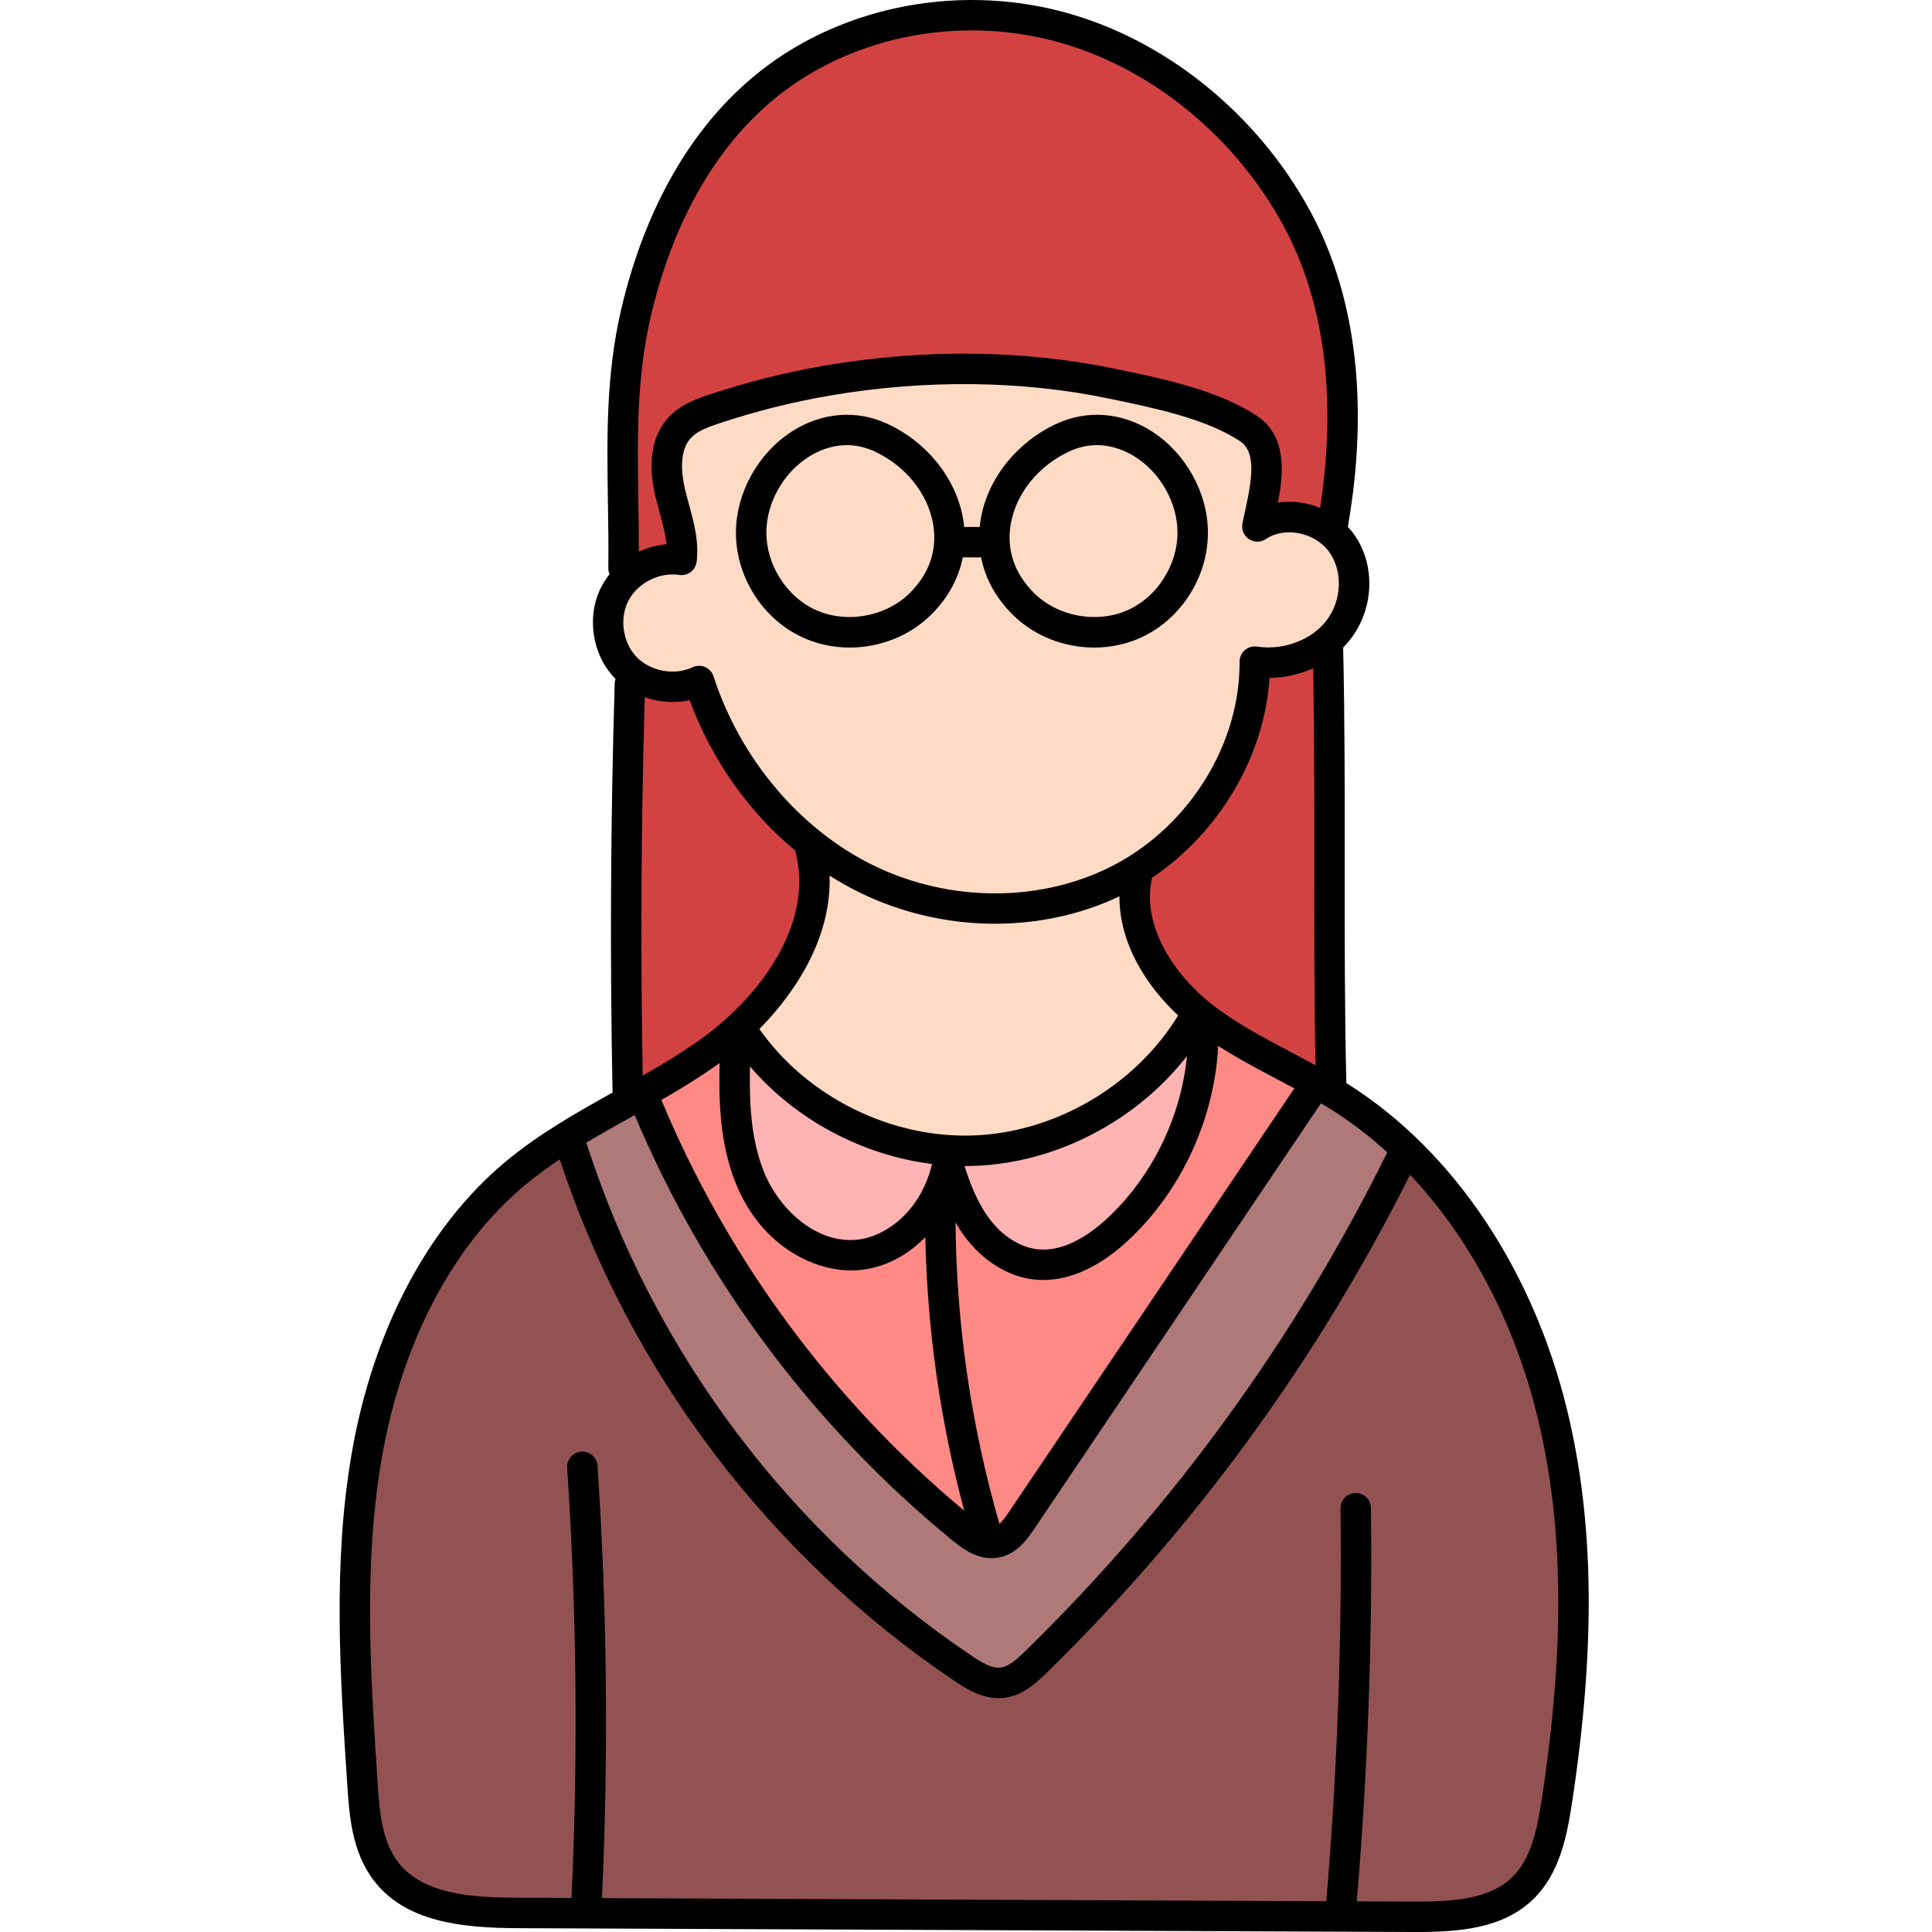 <svg height="512pt" viewBox="-90 0 512 512.001" width="512pt" xmlns="http://www.w3.org/2000/svg"><path d="m265.215 507.852.363-4.316c2.906-34.5 4.164-69.438 3.734-103.844.371 34.586-.902 69.742-3.844 104.488l-.312 3.676-199.812-.852.191-4.164c1.746-37.988 1.348-76.387-1.184-114.129 2.477 37.859 2.867 76.371 1.105 114.457l-.176 3.828-17.117-.062-1.031-.012c-12.801-.055-27.125-.953-34.836-11.004-5.129-6.695-5.73-15.887-6.219-23.273-1.883-28.461-3.832-57.895 1.09-86.57 5.461-31.84 19.504-58.547 39.535-75.195 2.762-2.309 5.848-4.586 9.422-6.965l4.375-2.914 1.641 4.996c18.188 55.312 54.785 103.664 103.043 136.148 2.785 1.875 6.039 3.879 9.406 3.879.336 0 .684-.02 1.031-.062 3.48-.406 6.223-2.836 8.953-5.508 38.98-38.117 71.113-82.164 95.52-130.922l2.559-5.109 3.926 4.152c16.508 17.457 28.535 40.312 34.781 66.098 7.066 29.152 7.438 61.832 1.164 102.848-1.281 8.363-3.027 17.02-8.969 22.816-7.199 7.023-18.305 7.609-28.152 7.609zm0 0" fill="#935252"/><path d="m171.031 404.973c-7.602-26.277-11.574-53.52-11.809-80.969l-.129-15.094 7.586 13.051c.742 1.273 1.465 2.375 2.211 3.367 4.133 5.551 9.773 9.105 15.488 9.758.703.086 1.406.125 2.105.125 6.445 0 13.426-3.391 20.188-9.805 13.148-12.477 21.23-30.133 22.168-48.441l.352-6.875 5.801 3.711c4.887 3.129 10.062 5.898 15.375 8.691l.258.137c1.414.75 2.848 1.508 4.281 2.277l3.895 2.09-78.039 115.852c-.891 1.309-1.934 2.793-3.156 3.938l-4.762 4.449zm0 0" fill="#ff8984"/><path d="m162.961 403.402c-35.484-29.559-63.625-67.723-81.379-110.363l-1.355-3.25 3.051-1.758c6.105-3.508 10.898-6.551 15.086-9.574l6.547-4.727-.207 8.074c-.246 9.5.039 20.535 4.016 30.344 4.145 10.219 14.07 20.531 26.898 20.531h.004c.57 0 1.141-.023 1.688-.074 6.949-.625 12.023-4.457 15.051-7.559l6.668-6.824.195 9.535c.492 24.117 3.91 48.188 10.164 71.539l3.258 12.176zm0 0" fill="#ff8984"/><path d="m186.5 335.156c-.703 0-1.414-.043-2.109-.121-5.703-.672-11.332-4.219-15.441-9.73-3.652-4.898-5.738-10.633-7.148-15.086l-1.652-5.207h5.605c.781 0 1.562-.008 2.344-.039 20.203-.734 40.629-11.293 53.312-27.559l8.488-10.895-1.355 13.746c-1.684 17.043-9.672 33.48-21.918 45.098-4.711 4.469-12.027 9.789-20.125 9.793zm0 0" fill="#ffb3b3"/><path d="m135.367 332.621c-12.562 0-22.594-10.625-26.594-20.496-3.906-9.656-4.227-20.379-4.02-29.594l.234-10.457 6.805 7.945c11.449 13.371 28.105 22.289 45.703 24.473l4.414.547-1.012 4.332c-3.461 14.785-14.66 22.371-23.605 23.164-.633.059-1.285.086-1.926.086zm0 0" fill="#ffb3b3"/><path d="m75.305 146.18c0-4.445-.07-8.809-.141-13.035-.266-17.109-.516-33.223 3.359-50.004 4.094-17.703 13.211-42.391 33.441-59.445 15.008-12.668 34.738-19.641 55.555-19.641 7.777 0 15.496.996 22.941 2.957 26.008 6.871 49.629 25.891 63.188 50.883 14.207 26.191 13.363 56.488 10.156 77.297l-.773 5.012-4.691-1.918c-2.109-.859-4.406-1.316-6.641-1.316-.82 0-1.641.059-2.434.18l-5.602.844 1.082-5.562c1.977-10.148.805-15.809-3.918-18.93-9.516-6.281-23.426-9.199-34.605-11.543l-1.246-.254c-12.582-2.645-25.859-3.98-39.488-3.98-11.914 0-23.996 1.027-35.906 3.055-10.281 1.738-20.523 4.301-30.453 7.617-3.387 1.137-6.625 2.363-8.953 4.836-4.418 4.688-3.855 12-2.609 17.309.312 1.305.668 2.613 1.012 3.879l.086.316c.824 3.023 1.664 6.09 1.941 9.133l.371 4.02-4.02.332c-2.027.172-4.043.707-5.984 1.602l-5.668 2.602zm0 0" fill="#d34242"/><path d="m256.723 285.824c-2.117-1.152-4.242-2.285-6.328-3.387-7.957-4.199-15.414-8.137-22.211-13.535-9.754-7.758-19.965-21.988-16.879-36.727v-1.699l1.77-1.188c16.863-11.32 28.121-30.445 29.379-49.906l.238-3.703 3.711-.039c3.414-.035 6.855-.793 9.953-2.195l5.535-2.504.113 6.074c.32 17.227.309 34.84.301 51.879-.023 18.266-.012 36.09.328 53.336l.137 6.887zm0 0" fill="#d34242"/><path d="m76.324 285.125c-.605-33.457-.418-67.262.551-100.473l.16-5.48 5.172 1.828c1.941.688 3.973 1.035 6.027 1.035 1.242 0 2.477-.133 3.66-.391l3.402-.746 1.207 3.266c5.574 15.059 14.867 28.281 26.871 38.238l1.227 1.02.211 1.766c5.172 21.023-10.52 41.449-25.555 52.551-5.793 4.273-12.102 8.008-16.949 10.785l-5.863 3.359zm0 0" fill="#d34242"/><path d="m174.617 445.953c-3.398 0-6.508-1.91-9.402-3.867-48.855-32.879-85.664-81.91-103.641-138.055l-.969-3.023 2.727-1.629c3.879-2.32 7.77-4.496 11.895-6.797l4.93-2.754 1.734 4.121c18.133 43.121 46.836 81.555 83.004 111.148 1.637 1.34 4.672 3.832 7.918 3.832.391 0 .789-.039 1.188-.113 3.234-.629 5.383-3.82 6.805-5.938l78.047-115.852 3.246 1.918c1.031.609 2.055 1.219 3.055 1.848 5.227 3.301 10.332 7.223 15.188 11.652l1.305 1.191v2.875l-.504.84c-24.551 49.617-57.047 94.371-96.609 133.059-2.719 2.656-5.445 5.074-8.91 5.484-.332.039-.668.059-1.004.059zm0 0" fill="#af7979"/><g fill="#ffdac4"><path d="m200.023 167.516c-7.098 0-13.922-2.715-18.727-7.445-6.188-6.086-8.805-13.898-7.363-22 1.668-9.395 8.543-17.883 17.945-22.152 2.832-1.297 5.801-1.957 8.812-1.957 5.312 0 9.645 2.051 12.34 3.766 7.852 5.02 12.953 14.16 13.012 23.301.07 10.004-6.152 19.926-15.133 24.129-3.301 1.543-7.062 2.359-10.887 2.359zm0 0"/><path d="m135.125 167.52c-3.824 0-7.594-.816-10.898-2.367-8.969-4.195-15.191-14.117-15.133-24.125.059-9.145 5.168-18.289 13.02-23.301 2.672-1.711 6.988-3.762 12.328-3.762 3.008 0 5.973.656 8.82 1.957 9.398 4.262 16.273 12.75 17.941 22.148 1.016 5.734.562 14.203-7.363 22-4.793 4.734-11.613 7.449-18.715 7.449zm0 0"/><path d="m173.703 240.758c-11.801.004-23.594-2.723-34.102-7.875-20.344-9.973-36.91-29.566-44.312-52.406-2.16.973-4.586 1.5-7.062 1.5-4.766 0-9.289-1.852-12.402-5.09-4.891-5.074-6.078-13.293-2.832-19.547 2.828-5.449 8.949-9.113 15.234-9.113.801 0 1.602.062 2.379.184.594-4.652-.609-9.043-1.883-13.691-.363-1.301-.75-2.727-1.094-4.191-1.242-5.301-1.797-12.594 2.582-17.246 2.34-2.48 5.566-3.695 8.945-4.824 9.887-3.309 20.129-5.875 30.434-7.629 11.91-2.02 23.98-3.043 35.879-3.043 13.629 0 26.91 1.336 39.477 3.973l1.188.254c11.184 2.336 25.113 5.246 34.656 11.543 7.043 4.648 4.758 15.074 3.09 22.684l-.074.344c-.223 1.027-.438 2.004-.613 2.922 2.434-1.578 5.348-2.434 8.477-2.434 5.391 0 10.633 2.551 13.684 6.656 4.887 6.578 4.613 16.316-.648 23.156-4.121 5.363-11.242 8.691-18.578 8.691-1.207 0-2.418-.09-3.598-.266.156 23.008-13.902 46.004-35.012 57.254-10.059 5.363-21.75 8.195-33.812 8.195zm-.418-97.047.633 3.23c.949 4.832 3.48 9.391 7.332 13.18 4.836 4.762 11.656 7.488 18.715 7.488 3.824 0 7.617-.828 10.973-2.398 9.141-4.281 15.234-14 15.164-24.184-.051-9.164-5.164-18.328-13.027-23.344-3.848-2.465-8.117-3.766-12.363-3.766-3.047 0-6.027.652-8.859 1.941-9.418 4.273-16.305 12.781-17.977 22.199-.109.645-.195 1.297-.258 1.961l-.336 3.629h-11.367l-.379-3.578c-.066-.648-.145-1.336-.266-1.996-1.68-9.434-8.566-17.941-17.98-22.211-2.832-1.293-5.812-1.945-8.863-1.945-4.238 0-8.512 1.297-12.359 3.754-7.855 5.023-12.973 14.195-13.031 23.355-.07 10.184 6.023 19.902 15.168 24.18 3.352 1.57 7.148 2.402 10.98 2.402 7.059 0 13.875-2.727 18.703-7.488 3.906-3.844 6.371-8.277 7.332-13.18l.633-3.23zm0 0"/><path d="m165.77 304.949c-22.676 0-44.824-11.477-57.801-29.949l-1.918-2.734 2.348-2.375c6.777-6.859 18.055-20.883 17.449-37.695l-.273-7.574 6.406 4.051c2.52 1.59 5.078 3.027 7.602 4.273 10.484 5.137 22.285 7.855 34.121 7.855 11.012 0 21.812-2.383 31.246-6.891l5.777-2.758-.055 6.398c-.078 9.676 5.121 20.105 14.266 28.621l2.391 2.227-1.699 2.785c-11.996 19.652-34.578 32.891-57.527 33.723-.781.031-1.559.043-2.332.043zm0 0"/></g><path d="m122.504 168.832c3.996 1.871 8.34 2.777 12.676 2.777 7.906 0 15.793-3.004 21.516-8.641 4.488-4.422 7.352-9.645 8.449-15.254h4.852c1.098 5.609 3.961 10.832 8.453 15.254 5.719 5.637 13.609 8.641 21.512 8.641 4.336 0 8.684-.906 12.676-2.777 10.527-4.934 17.551-16.121 17.473-27.836-.066-10.477-5.91-20.953-14.883-26.691-7.82-5-16.941-5.762-25.027-2.09-10.602 4.816-18.363 14.453-20.262 25.145-.137.766-.227 1.527-.305 2.289h-4.121c-.078-.762-.168-1.52-.305-2.285-1.898-10.691-9.66-20.328-20.262-25.148-8.082-3.672-17.203-2.91-25.027 2.09-8.973 5.738-14.816 16.215-14.883 26.691-.078 11.719 6.941 22.902 17.469 27.836zm55.371-30.062c1.441-8.113 7.441-15.477 15.66-19.211 2.531-1.152 4.945-1.594 7.156-1.594 4.426 0 8.047 1.762 10.191 3.137 6.73 4.301 11.113 12.133 11.164 19.949.055 8.492-5.223 16.918-12.832 20.48-8.145 3.816-18.703 2.008-25.109-4.305-6.688-6.586-7.078-13.672-6.23-18.457zm-53.617-17.672c3.219-2.055 9.754-4.996 17.352-1.539 8.219 3.734 14.215 11.098 15.656 19.215.848 4.781.457 11.867-6.227 18.453-6.406 6.312-16.969 8.121-25.113 4.305-7.609-3.566-12.887-11.988-12.832-20.48.051-7.816 4.434-15.648 11.164-19.953zm0 0"/><path d="m325.312 373.711c-9.035-37.289-30.172-68.762-57.98-86.344-.176-.113-.359-.215-.535-.324-.461-19.164-.449-38.98-.434-58.145.012-18.863.023-38.352-.414-57.285.703-.711 1.363-1.465 1.973-2.258 6.352-8.254 6.641-20.055.688-28.055-.441-.594-.922-1.148-1.418-1.68 3.965-22.57 5.41-55.309-9.977-83.672-14.086-25.957-38.652-45.723-65.715-52.859-28.859-7.617-60.34-.91-82.152 17.496-21.094 17.797-30.555 43.344-34.777 61.637-3.988 17.281-3.734 33.652-3.465 50.984.09 5.66.184 11.512.109 17.355-.008.578.113 1.125.324 1.625-.82 1.02-1.543 2.113-2.152 3.281-4.023 7.75-2.547 17.941 3.512 24.234.074.074.152.145.227.219-.121.363-.207.742-.219 1.141-1.098 35.906-1.289 72.324-.578 108.242.004.078.023.152.027.227-9.625 5.375-19.523 10.965-28.25 18.219-20.773 17.262-35.312 44.836-40.941 77.641-4.996 29.141-3.035 58.816-1.141 87.52.523 7.934 1.176 17.805 7.055 25.473 8.414 10.969 23.266 12.543 38.059 12.605l237.027 1.012h1.105c11.363 0 23-.844 31.117-8.75 6.844-6.668 8.828-16.465 10.156-25.121 6.355-41.555 5.965-74.734-1.23-104.418zm-47.664-68.312c-.008.012-.02.023-.027.039-24.34 49.254-56.602 93.703-95.891 132.109-2.207 2.16-4.367 4.117-6.574 4.375-2.395.273-5.113-1.402-7.703-3.148-48.207-32.449-84.359-80.656-102.066-135.965 3.824-2.285 7.762-4.488 11.797-6.742.34-.188.68-.379 1.02-.566 18.387 43.73 47.426 82.641 84.156 112.688 1.969 1.609 5.801 4.746 10.449 4.746.633 0 1.285-.059 1.949-.188 4.863-.949 7.68-5.133 9.367-7.633l75.941-112.727c.996.59 1.988 1.18 2.953 1.793 5.133 3.246 10.02 7.008 14.629 11.219zm-198.945-131.289c-3.672-3.812-4.602-10.23-2.16-14.926 2.438-4.699 8.219-7.633 13.453-6.82 1.082.164 2.184-.109 3.055-.77.871-.66 1.434-1.648 1.566-2.73.648-5.391-.719-10.379-2.035-15.207-.383-1.398-.746-2.723-1.059-4.047-.836-3.551-1.734-10.043 1.605-13.586 1.695-1.801 4.418-2.812 7.293-3.777h.004c9.68-3.238 19.719-5.754 29.84-7.473 25.16-4.27 50.699-3.961 73.855.895l1.184.25c10.867 2.273 24.391 5.102 33.285 10.973 4.398 2.906 3.227 10.094 1.383 18.488-.262 1.191-.512 2.324-.711 3.367-.312 1.602.375 3.234 1.738 4.133 1.363.898 3.133.887 4.484-.031 4.945-3.359 12.883-1.801 16.656 3.27 3.781 5.078 3.52 12.957-.609 18.324-3.988 5.188-11.387 7.969-18.402 6.914-1.172-.176-2.352.168-3.242.941s-1.398 1.898-1.387 3.078c.172 21.523-13.039 43.086-32.867 53.656-19.152 10.207-43.777 10.309-64.266.258-19.406-9.512-35.207-28.223-42.27-50.051-.359-1.102-1.172-2-2.238-2.457-.508-.223-1.055-.332-1.598-.332-.59 0-1.176.129-1.723.387-4.785 2.258-11.164 1.09-14.836-2.727zm59.113 62.418c11.254 5.52 23.645 8.273 35.883 8.273 11.48 0 22.828-2.434 32.973-7.277-.102 12.422 7.133 23.75 15.539 31.582-11.34 18.574-32.508 31.02-54.258 31.805-21.93.781-44.105-10.266-56.711-28.211 10.516-10.637 19.164-25.156 18.598-40.652 2.578 1.633 5.238 3.137 7.977 4.48zm37.051 167.332c-7.512-26.004-11.418-52.848-11.641-79.887.746 1.285 1.562 2.547 2.465 3.762 4.785 6.41 11.43 10.543 18.234 11.332.848.098 1.703.148 2.562.145 7.5 0 15.375-3.73 22.938-10.906 13.887-13.176 22.43-32.008 23.41-51.137 5.105 3.277 10.441 6.109 15.664 8.867 1.496.785 3 1.59 4.508 2.398l-75.57 112.176c-.793 1.18-1.668 2.414-2.57 3.25zm-66.117-121.242c12.105 14.129 29.777 23.551 48.25 25.848-2.863 12.266-12.145 19.387-20.059 20.09-10.875.965-20.547-8.281-24.457-17.93-3.52-8.691-3.938-18.594-3.734-28.008zm56.867 26.395c.047 0 .09.004.137.004.832 0 1.66-.016 2.488-.047 21.734-.785 42.949-11.945 56.316-29.102-1.578 16.012-9.023 31.531-20.684 42.59-4.629 4.395-11.684 9.453-19.02 8.598-4.609-.531-9.238-3.5-12.699-8.141-3.102-4.164-5.062-9.234-6.539-13.902zm-60.602 4.637c6.945 17.145 21.793 23.902 32.645 22.938 6.969-.621 12.934-4.008 17.559-8.738.508 24.492 3.961 48.805 10.301 72.484-35.035-29.195-62.715-66.73-80.246-108.828 5.25-3.023 10.473-6.223 15.43-9.805-.266 10.441.125 21.621 4.312 31.949zm147.25-34.746c-7.754-4.09-15.078-7.957-21.59-13.133-8.938-7.109-18.328-20.047-15.379-33.117.004-.012.004-.027.004-.043 17.859-11.992 29.805-32.211 31.137-52.969 4.035-.039 7.988-.934 11.562-2.547.32 17.168.312 34.742.297 51.801-.012 17.582-.02 35.703.336 53.414-2.133-1.16-4.266-2.297-6.367-3.406zm-169.844-194.863c3.949-17.102 12.727-40.926 32.121-57.289 19.84-16.742 48.543-22.82 74.898-15.867 24.953 6.586 47.641 24.871 60.688 48.914 13.484 24.852 12.969 53.707 9.723 74.785-3.551-1.453-7.453-1.953-11.18-1.391 1.539-7.91 2.348-17.754-5.641-23.027-10.18-6.719-24.539-9.727-36.078-12.141l-1.18-.246c-24.133-5.062-50.711-5.395-76.859-.953-10.527 1.789-20.977 4.406-31.051 7.777-3.734 1.25-7.629 2.734-10.605 5.895-4.457 4.727-5.695 11.977-3.582 20.957.344 1.469.742 2.926 1.125 4.332.801 2.926 1.57 5.738 1.828 8.449-2.531.203-5.02.883-7.328 1.949 0-4.434-.066-8.824-.133-13.102-.262-16.828-.512-32.723 3.254-49.043zm10.332 101.516c5.859 15.824 15.648 29.625 28.066 39.922.02.172.031.344.074.512 4.793 19.203-9.941 38.145-24.012 48.531-5.207 3.844-10.867 7.273-16.562 10.531-.598-33.305-.414-66.996.547-100.281 3.793 1.34 7.965 1.641 11.887.785zm225.816 291.355c-1.18 7.703-2.754 15.637-7.809 20.562-6.203 6.043-16.496 6.523-26.562 6.465l-14.633-.062c2.902-34.547 4.176-69.594 3.75-104.234-.027-2.227-1.871-4.008-4.078-3.984-2.227.027-4.012 1.855-3.984 4.082.426 34.602-.855 69.605-3.773 104.102l-191.949-.82c1.746-38.051 1.355-76.594-1.184-114.582-.148-2.223-2.082-3.902-4.293-3.754-2.219.148-3.898 2.07-3.754 4.289 2.531 37.805 2.914 76.152 1.16 114.012l-13.281-.055-1.008-.004c-11.871-.051-25.086-.828-31.695-9.449-4.395-5.727-4.957-14.25-5.41-21.098-1.863-28.234-3.793-57.426 1.043-85.625 5.305-30.91 18.852-56.77 38.148-72.805 2.906-2.418 5.945-4.617 9.082-6.707 18.48 56.203 55.48 105.148 104.609 138.223 3.312 2.23 7.172 4.551 11.645 4.551.492 0 .992-.027 1.496-.086 4.727-.551 8.164-3.57 11.277-6.617 39.316-38.438 71.699-82.844 96.309-131.988 15.801 16.719 27.691 39.07 33.801 64.289 6.941 28.625 7.285 60.816 1.094 101.297zm0 0"/></svg>